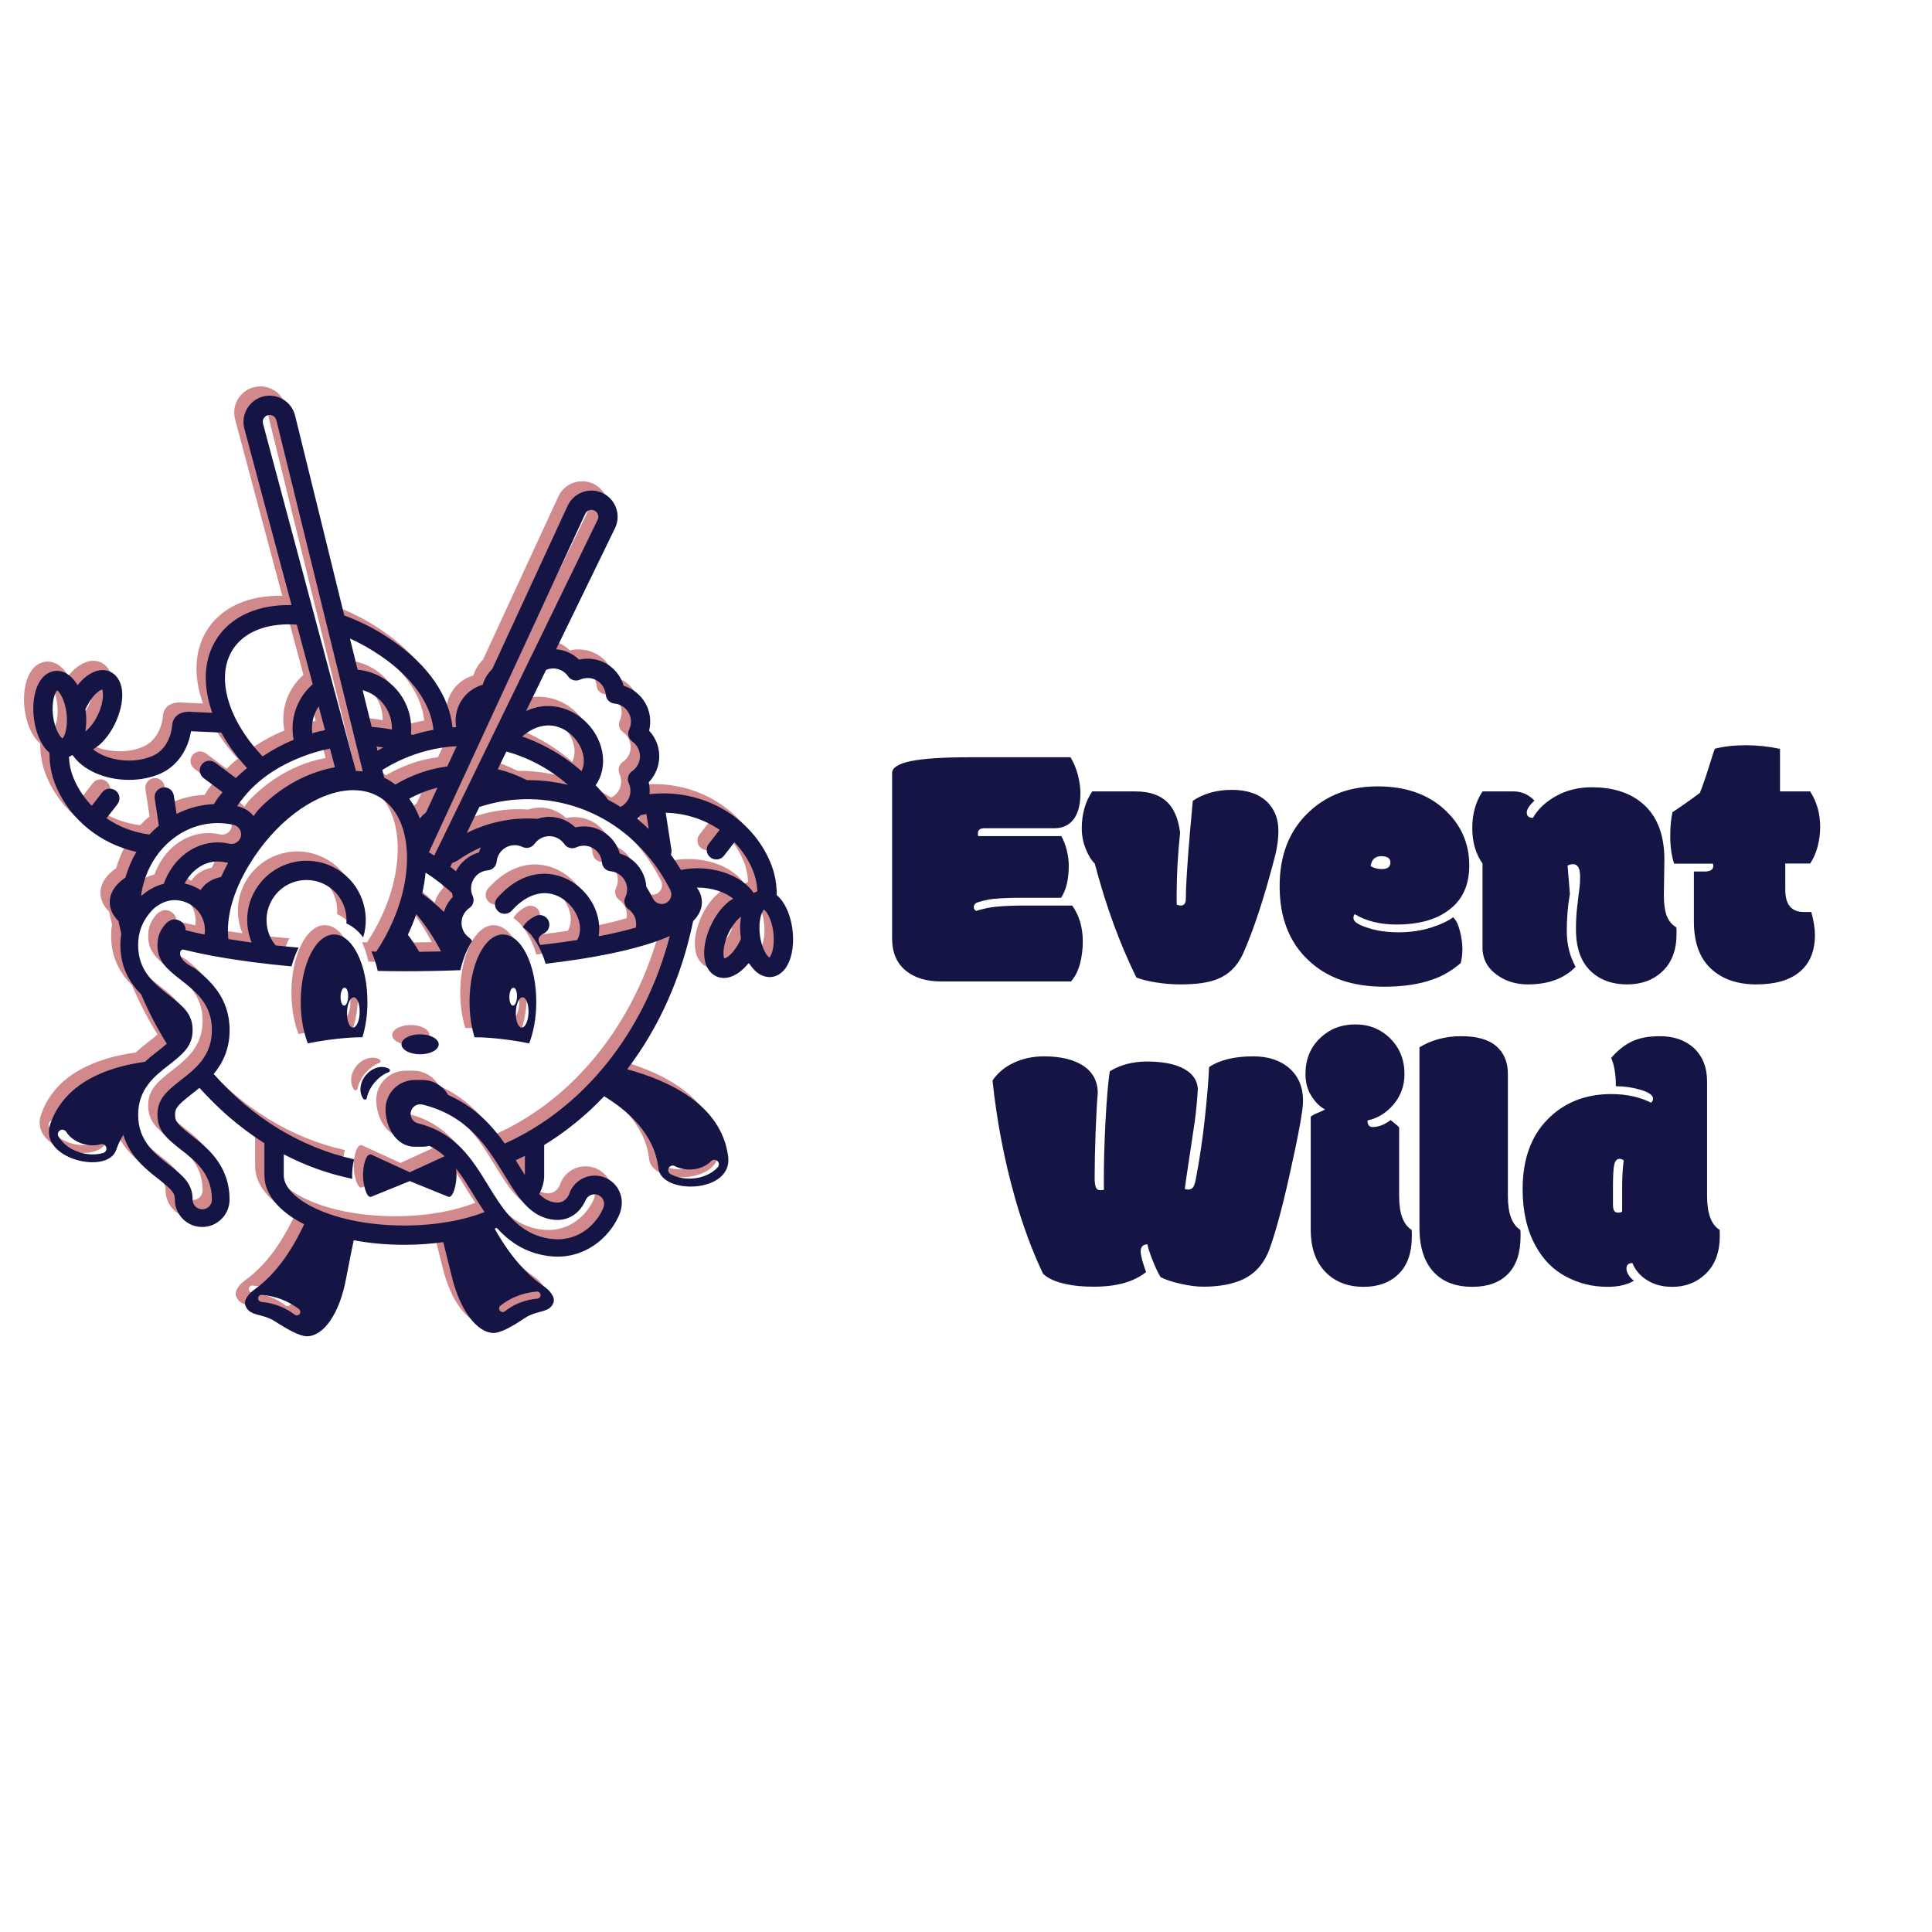 <svg xmlns:xlink="http://www.w3.org/1999/xlink" xmlns="http://www.w3.org/2000/svg" width="512" height="512" style="overflow: visible;" viewBox="0 0 512 512"><g transform="matrix(1, 0, 0, 1, -157.502, 42.153)" data-uid="o_f03bjk3i9_5"><g transform="matrix(2.551, 0, 0, 2.551, 135.76, 57.616)" fill="#D2898B" data-uid="o_f03bjk3i9_6"><path d="M48.062,71.138c-0.006,0.078-0.058,0.146-0.132,0.173c-0.494,0.179-0.995,0.539-1.41,1.016  c-0.449,0.516-0.753,1.107-0.857,1.669c-0.015,0.079-0.075,0.142-0.152,0.159c-0.015,0.004-0.03,0.005-0.045,0.005  c-0.063,0-0.124-0.029-0.162-0.082c-0.5-0.683-0.371-1.742,0.306-2.518c0.435-0.499,1.038-0.797,1.615-0.797  c0.268,0,0.515,0.062,0.734,0.184C48.028,70.984,48.068,71.059,48.062,71.138z M89.946,57.404c0.021,1.472-0.358,2.714-1.044,3.41  c-0.396,0.401-0.879,0.614-1.396,0.614l0,0c-0.18,0-0.36-0.026-0.538-0.079c-0.666-0.195-1.203-0.717-1.61-1.405  c-0.794,1-1.727,1.576-2.604,1.576l0,0c-0.536,0-1.029-0.218-1.391-0.612c-1.136-1.237-0.658-3.719,0.4-5.53  c0.565-0.968,1.251-1.689,1.959-2.09c-0.828-0.696-2.228-1.158-3.71-1.158c-0.021,0-0.041,0.002-0.062,0.002  c0.004,0.006,0.008,0.012,0.011,0.018c0.038,0.054,0.076,0.107,0.109,0.162c0.041,0.063,0.078,0.128,0.112,0.192  c0.026,0.05,0.05,0.099,0.072,0.148c0.033,0.074,0.064,0.15,0.09,0.226c0.013,0.036,0.023,0.072,0.033,0.108  c0.026,0.092,0.05,0.184,0.064,0.276c0.003,0.017,0.004,0.035,0.007,0.053c0.016,0.109,0.025,0.22,0.025,0.331  c0,0.705-0.302,1.36-0.908,1.968c-1.207,5.827-3.546,11.057-6.854,15.396c4.269,1.149,9.815,3.672,10.492,9.08  c0.479,3.825-6.94,3.982-7.25,1.196c-0.401-3.618-3.305-6.068-5.635-7.476c-0.469,0.491-0.947,0.973-1.445,1.434  c-1.509,1.397-3.11,2.604-4.784,3.631v3.146c0,0.679-0.183,1.332-0.52,1.95c0.4,0.392,0.812,0.658,1.279,0.788  c0.354,0.099,1.269,0.353,1.814-0.716c0.433-1.426,1.912-2.274,3.374-1.905c1.503,0.379,2.413,1.905,2.034,3.408l-0.077,0.306  l-0.063,0.162c-0.774,1.985-3.038,4.456-6.46,4.456c-0.665,0-1.374-0.093-2.125-0.302c-1.796-0.499-3.114-1.501-4.183-2.691  c-0.071,0.03-0.14,0.062-0.213,0.093c0.905,1.635,2.643,4.308,5.055,5.944c0.607,0.413,1.292,1.136,1.038,1.77  c-0.434,1.083-1.686,0.71-2.957,1.563c-1.214,0.814-2.513,1.57-3.264,1.553c-1.765-0.039-3.491-2.432-4.32-5.833  c-0.403-1.654-0.698-2.828-0.895-3.602c-1.281,0.179-2.638,0.276-4.049,0.276c-1.862,0-3.63-0.168-5.253-0.472  c-0.157,0.74-0.433,2.082-0.827,4.142c-0.651,3.402-2.249,5.795-4.012,5.834c-0.75,0.017-2.089-0.739-3.346-1.553  c-1.316-0.854-2.549-0.48-3.04-1.563c-0.288-0.634,0.359-1.356,0.945-1.77c2.734-1.924,4.478-5.318,5.127-6.755  c-2.563-1.295-4.125-3.082-4.125-5.084l0-3.336c-1.57-0.989-3.074-2.143-4.496-3.462c-0.783-0.726-1.525-1.497-2.234-2.3  c-0.283,0.236-0.56,0.453-0.815,0.652c-1.563,1.217-1.734,1.515-1.734,2.164s0.171,0.946,1.734,2.164  c1.562,1.217,3.924,3.057,3.924,6.647c0,1.567-1.274,2.842-2.841,2.842s-2.841-1.274-2.841-2.842c0-0.648-0.17-0.946-1.733-2.164  c-1.227-0.955-2.941-2.298-3.624-4.567c-0.292,0.478-0.544,0.991-0.732,1.555c-0.886,2.658-8.116,0.945-6.847-2.694  c1.492-4.279,5.864-5.898,9.835-6.452c0.473-0.438,0.949-0.811,1.368-1.137c0.375-0.292,0.667-0.529,0.899-0.733  c-1.005-1.608-1.892-3.313-2.653-5.107c-1.146-1.167-2.171-2.77-2.171-5.135c0-0.41,0.034-0.806,0.095-1.189  c-0.104-0.437-0.205-0.873-0.296-1.315c-0.074-0.074-0.143-0.149-0.208-0.225c-0.003-0.005-0.007-0.009-0.01-0.014  c-0.062-0.071-0.119-0.144-0.171-0.217c-0.004-0.005-0.008-0.011-0.012-0.016c-0.163-0.229-0.287-0.464-0.371-0.704  c-0.006-0.019-0.012-0.037-0.018-0.057c-0.019-0.059-0.036-0.118-0.05-0.177c-0.005-0.024-0.011-0.049-0.016-0.072  c-0.012-0.058-0.021-0.115-0.029-0.174c-0.003-0.022-0.007-0.046-0.009-0.069c-0.007-0.08-0.013-0.16-0.013-0.241  c0-0.086,0.006-0.171,0.015-0.255c0.003-0.017,0.005-0.034,0.007-0.052c0.009-0.073,0.022-0.146,0.038-0.218  c0.002-0.01,0.004-0.02,0.007-0.029c0.125-0.526,0.43-1.021,0.921-1.488c0.002-0.002,0.005-0.005,0.008-0.007  c0.002-0.003,0.006-0.005,0.009-0.008c0.184-0.173,0.394-0.343,0.629-0.508c0.272-0.951,0.655-1.845,1.139-2.657  c-3.713-0.827-6.836-3.297-8.33-6.764c-0.544-1.263-0.715-2.486-0.697-3.527c-1.084-0.901-1.666-2.791-1.687-4.498  c-0.019-1.469,0.364-2.71,1.05-3.405c0.535-0.542,1.249-0.737,1.938-0.534c0.666,0.197,1.202,0.721,1.608,1.412  c0.795-0.996,1.726-1.57,2.603-1.57c0.538,0,1.033,0.219,1.395,0.616c1.131,1.24,0.647,3.721-0.416,5.529  c-0.568,0.966-1.256,1.686-1.964,2.084c0.829,0.702,2.234,1.169,3.725,1.169c0.899,0,1.758-0.171,2.487-0.496  c1.362-0.606,1.934-2.115,2.01-3.223c0.043-0.624,0.528-1.353,1.754-1.353c0.165,0,0.303,0.013,0.382,0.022  c0.205,0.009,1.002,0.044,2.022,0.091c-1.036-2.893-0.904-5.709,0.559-7.841c1.533-2.234,4.249-3.418,7.674-3.353L32.939,4.437  c-0.375-1.463,0.503-2.949,1.956-3.322c1.454-0.374,2.939,0.506,3.312,1.958l5.116,20.792c1.68,0.611,3.348,1.465,4.927,2.548  c3.772,2.587,5.966,5.767,6.321,9.072c0.125-0.009,0.249-0.022,0.374-0.029c-0.152-0.886,0.001-1.81,0.458-2.604  c0.51-0.881,1.338-1.518,2.298-1.793c0.189-0.625,0.537-1.189,1-1.646l7.834-16.963c0.647-1.365,2.273-1.944,3.629-1.302  c1.355,0.643,1.936,2.269,1.294,3.624l-6.132,12.604c0.904,0.071,1.751,0.453,2.397,1.077c0.956-0.223,1.979-0.072,2.828,0.417  c0.882,0.51,1.519,1.338,1.794,2.299c0.937,0.284,1.743,0.915,2.24,1.774c0.51,0.882,0.646,1.917,0.405,2.888  c0.669,0.715,1.053,1.664,1.053,2.658c0,1.018-0.398,1.984-1.093,2.703c0.095,0.407,0.119,0.825,0.081,1.237  c0.479-0.054,0.96-0.084,1.442-0.084c4.863,0,9.206,2.764,11.064,7.042c0.549,1.263,0.723,2.485,0.707,3.525  C89.334,53.81,89.92,55.697,89.946,57.404z M18.597,79.119c-0.072-0.25-0.333-0.396-0.584-0.323  c-0.52,0.148-1.128,0.146-1.715-0.005c-0.809-0.211-1.502-0.689-1.852-1.28c-0.086-0.145-0.236-0.228-0.393-0.231  c-0.086-0.003-0.174,0.02-0.254,0.066c-0.224,0.132-0.298,0.422-0.166,0.646c0.481,0.812,1.366,1.437,2.428,1.712  c0.757,0.197,1.522,0.196,2.212-0.001C18.524,79.631,18.669,79.37,18.597,79.119z M38.604,95.913  c-1.078-0.833-2.405-1.343-3.838-1.474c-0.204-0.018-0.381,0.131-0.394,0.335c-0.014,0.203,0.141,0.383,0.346,0.402  c1.29,0.118,2.48,0.573,3.444,1.317c0.075,0.06,0.166,0.085,0.252,0.079c0.103-0.006,0.199-0.054,0.266-0.14  C38.802,96.272,38.768,96.04,38.604,95.913z M59.491,96.088c0.07,0.086,0.17,0.134,0.272,0.14c0.087,0.006,0.177-0.02,0.249-0.079  c0.924-0.743,2.09-1.198,3.373-1.317c0.204-0.019,0.35-0.198,0.325-0.402s-0.209-0.352-0.411-0.335  c-1.427,0.132-2.727,0.641-3.761,1.475C59.382,95.694,59.36,95.928,59.491,96.088z M77.219,81.895  c0.633,0.339,1.381,0.5,2.161,0.466c1.095-0.046,2.089-0.471,2.729-1.164c0.177-0.192,0.164-0.491-0.026-0.667  c-0.068-0.063-0.149-0.103-0.233-0.118c-0.154-0.029-0.319,0.021-0.433,0.144c-0.466,0.505-1.241,0.827-2.076,0.862  c-0.604,0.025-1.2-0.101-1.677-0.355c-0.229-0.123-0.516-0.035-0.638,0.194C76.902,81.486,76.99,81.771,77.219,81.895z   M74.113,44.606c-0.115,0.133-0.237,0.26-0.367,0.375c0.415,0.334,0.814,0.693,1.203,1.065l-0.24-1.554  C74.511,44.525,74.312,44.563,74.113,44.606z M65.022,29.366c-0.258,0-0.508,0.056-0.738,0.156l-2.074,4.263  c2.072-0.949,4.073-0.473,5.489,0.536c2.315,1.65,3.177,4.647,1.962,6.824c-0.068,0.123-0.145,0.239-0.225,0.353  c0.851,0.91,1.198,1.328,1.28,1.502c0.445,0.231,0.88,0.483,1.305,0.75c0.32-0.163,0.593-0.415,0.777-0.734  c0.304-0.526,0.333-1.173,0.078-1.73c-0.202-0.442-0.058-0.966,0.344-1.242c0.514-0.354,0.819-0.935,0.819-1.555  c0-0.607-0.298-1.183-0.798-1.538c-0.396-0.282-0.533-0.808-0.323-1.248c0.268-0.563,0.243-1.22-0.067-1.756  c-0.305-0.526-0.85-0.875-1.46-0.933c-0.484-0.045-0.866-0.434-0.904-0.919c-0.05-0.621-0.399-1.177-0.937-1.487  c-0.522-0.301-1.184-0.329-1.73-0.078c-0.441,0.203-0.967,0.059-1.243-0.343C66.225,29.672,65.643,29.366,65.022,29.366z   M67.972,40.04c0.68-1.411-0.19-3.199-1.437-4.086c-1.46-1.042-3.183-0.852-4.731,0.477c0.907,0.316,1.793,0.707,2.653,1.171  C65.707,38.276,66.894,39.084,67.972,40.04z M63.516,39.344c-1.076-0.581-2.198-1.029-3.354-1.348l-0.893,1.836  c1.041,0.259,2.053,0.639,3.023,1.137c0.842-0.004,1.686,0.047,2.523,0.162c0.589,0.081,1.169,0.189,1.739,0.324  C65.613,40.637,64.597,39.927,63.516,39.344z M52.112,48.463c0.188,0.111,0.374,0.226,0.56,0.343l16.979-34.901  c0.164-0.348,0.012-0.776-0.345-0.945c-0.357-0.169-0.785-0.017-0.954,0.341L52.112,48.463z M49.931,57.023  c0.421,0.57,0.815,1.163,1.176,1.78c0.763-0.007,1.519-0.021,2.27-0.04c-0.724-1.393-1.587-2.688-2.572-3.878  C50.556,55.603,50.264,56.316,49.931,57.023z M51.17,44.958c0.176-0.23,0.389-0.437,0.636-0.613l1.198-2.593  c-0.043,0.011-0.086,0.018-0.129,0.029c-0.971,0.252-1.908,0.627-2.803,1.114C50.52,43.503,50.888,44.194,51.17,44.958z   M53.671,54.665c0.181-0.583,0.493-1.119,0.921-1.561c-0.031-0.133-0.054-0.267-0.07-0.4c-0.867-0.794-1.787-1.505-2.752-2.129  c-0.07,0.72-0.19,1.449-0.356,2.184C52.204,53.327,52.959,53.964,53.671,54.665z M54.926,50.438  c0.027-0.054,0.053-0.109,0.083-0.161c0.462-0.801,1.196-1.412,2.068-1.721h0.001c0.075-0.027,0.151-0.051,0.228-0.073  c0.056-0.182,0.127-0.356,0.208-0.526c-0.787,0.341-1.549,0.762-2.279,1.269c-0.221,0.152-0.459,0.265-0.705,0.351l-0.191,0.393  C54.535,50.121,54.731,50.277,54.926,50.438z M51.874,37.924c-1.617,0.419-3.159,1.09-4.601,1.991l0.197,0.803  c0.185,0.089,0.368,0.184,0.545,0.29c0.215,0.129,0.418,0.271,0.616,0.421c1.183-0.701,2.438-1.226,3.747-1.564  c0.542-0.141,1.092-0.244,1.645-0.318l0.974-2.107C53.943,37.496,52.898,37.657,51.874,37.924z M46.673,37.479l0.105,0.427  c0.199-0.114,0.397-0.228,0.598-0.335C47.144,37.533,46.909,37.505,46.673,37.479z M48.273,35.712  c0.032-1.379-0.624-2.709-1.805-3.52c-0.388-0.266-0.806-0.454-1.236-0.572l0.94,3.822C46.877,35.492,47.578,35.581,48.273,35.712z   M43.914,26.262l0.795,3.234c1.006,0.094,2.001,0.432,2.893,1.042c1.876,1.288,2.858,3.461,2.647,5.66  c0.074,0.023,0.148,0.048,0.223,0.071c0.299-0.095,0.6-0.184,0.905-0.263c0.402-0.104,0.808-0.189,1.214-0.265  c-0.279-2.728-2.186-5.42-5.474-7.675C46.08,27.354,45.003,26.75,43.914,26.262z M44.532,40.012c0.242,0.008,0.48,0.027,0.715,0.057  L36.264,3.562c-0.096-0.373-0.486-0.604-0.87-0.506c-0.382,0.098-0.613,0.49-0.516,0.872L44.532,40.012z M31.379,47.571  c0.539,0.123,1.077-0.214,1.2-0.754c0.124-0.541-0.214-1.078-0.754-1.201c-0.538-0.123-1.092-0.186-1.646-0.186  c-3.889,0-7.224,3.053-7.928,7.26c-0.018,0.104-0.017,0.206-0.002,0.306c0.431-0.393,1.229-0.989,2.322-1.262  c0.909-2.551,3.105-4.298,5.607-4.298C30.583,47.436,30.987,47.481,31.379,47.571z M30.938,49.501  c-0.248-0.057-0.504-0.085-0.759-0.085c-1.427,0-2.713,0.902-3.444,2.289c0.604,0.128,1.165,0.363,1.664,0.682  c0.425-0.659,1.092-1.141,2.131-1.363c0.215-0.487,0.458-0.977,0.726-1.468C31.149,49.543,31.044,49.525,30.938,49.501z   M33.903,44.699c0.201-0.273,0.378-0.526,0.453-0.605c1.814-1.925,4.048-3.337,6.458-4.085c0.506-0.157,1.021-0.281,1.54-0.378  l-0.52-1.941c-0.544,0.107-1.083,0.24-1.614,0.405c-2.74,0.85-5.44,2.303-7.323,4.625c-0.361,0.444-0.584,0.746-0.709,0.951  c0.026,0.005,0.053,0.01,0.079,0.016C32.918,43.834,33.487,44.19,33.903,44.699z M39.991,36.099  c0.439-0.126,0.883-0.234,1.331-0.327l-0.659-2.463C40.104,34.142,39.875,35.124,39.991,36.099z M34.838,38.502  c1.023-0.684,2.103-1.263,3.225-1.729c-0.311-1.61,0.028-3.265,0.971-4.639c0.294-0.429,0.638-0.802,1.012-1.13l-1.655-6.187  c-0.143-0.01-0.287-0.022-0.429-0.027c-2.79-0.088-4.976,0.792-6.135,2.481C29.898,30.083,31.144,34.625,34.838,38.502z   M16.516,34.645c0.006,0.448-0.03,0.87-0.096,1.267c0.285-0.208,0.668-0.593,1.051-1.244c0.854-1.454,0.874-2.782,0.695-3.115  c-0.227,0.058-0.825,0.433-1.417,1.441c-0.122,0.208-0.225,0.411-0.314,0.611C16.482,33.952,16.511,34.302,16.516,34.645z   M14.511,34.669c-0.021-1.686-0.692-2.833-1.02-3.026c-0.16,0.165-0.481,0.804-0.466,1.967c0.021,1.687,0.693,2.834,1.02,3.026  C14.208,36.474,14.526,35.85,14.511,34.669z M23.082,46.621c0.307-0.331,0.633-0.64,0.977-0.925l-0.427-2.826  c-0.083-0.547,0.294-1.058,0.841-1.141c0.549-0.084,1.059,0.294,1.142,0.841l0.288,1.91c1.193-0.606,2.509-0.963,3.889-1.021  c0.168-0.322,0.452-0.725,0.886-1.235l-1.964-1.467c-0.443-0.332-0.534-0.959-0.203-1.403s0.959-0.535,1.403-0.203l2.145,1.602  c0.376-0.365,0.764-0.714,1.164-1.046c-1.096-1.181-1.996-2.423-2.68-3.678c-1.134-0.053-2.247-0.104-3.08-0.14  c-0.021-0.001-0.043-0.003-0.065-0.005c-0.299,1.968-1.492,3.656-3.137,4.389c-0.982,0.437-2.124,0.669-3.302,0.669  c-2.541,0-4.816-1.037-5.864-2.591c-0.121,0.079-0.246,0.143-0.377,0.191c0.026,0.687,0.165,1.485,0.527,2.326  c0.448,1.04,1.079,1.968,1.843,2.766l1.086-1.396c0.34-0.436,0.969-0.516,1.407-0.175c0.437,0.34,0.515,0.97,0.176,1.407  l-1.137,1.461C19.919,45.821,21.446,46.405,23.082,46.621z M29.571,66.928c0-2.692-1.708-4.023-3.215-5.196  c-1.514-1.18-2.443-1.985-2.443-3.615c0-0.969,0.33-1.646,0.914-2.284c0.294-0.25,0.543-0.405,0.875-0.396  c0.637,0.019,1.137,0.505,1.137,1.108c0,0.005-0.001,0.01-0.001,0.015c0.618,0.158,1.277,0.309,1.967,0.453  c0.023-0.154,0.039-0.311,0.039-0.468c0-1.695-1.355-3.062-3.084-3.112c-0.029-0.001-0.059-0.002-0.087-0.001  c-1.445,0.032-2.367,1.104-2.377,1.115l0.001,0.003c-0.795,0.887-1.388,1.98-1.388,3.567c0,2.692,1.708,4.023,3.215,5.196  c1.515,1.18,2.443,1.985,2.443,3.615s-0.928,2.436-2.443,3.615c-1.507,1.174-3.215,2.504-3.215,5.197  c0,2.692,1.708,4.022,3.215,5.196c1.515,1.18,2.443,1.985,2.443,3.615c0,0.554,0.449,1.003,1.002,1.003s1.002-0.449,1.002-1.003  c0-2.692-1.708-4.022-3.215-5.196c-1.514-1.18-2.443-1.985-2.443-3.615c0-1.631,0.929-2.437,2.443-3.615  C27.863,70.951,29.571,69.62,29.571,66.928z M59.968,82.002c-1.768-2.886-3.772-6.155-8.512-7.329  c-0.537-0.133-1.081,0.194-1.214,0.732c-0.133,0.537,0.195,1.081,0.732,1.214c3.941,0.976,5.64,3.748,7.283,6.43  c1.392,2.271,2.831,4.619,5.573,5.382c0.594,0.165,1.145,0.237,1.656,0.237c2.701,0,4.267-2.035,4.764-3.309  c0.2-0.514-0.053-1.089-0.564-1.292c-0.512-0.204-1.094,0.047-1.301,0.558c-0.111,0.275-1.172,2.664-4.018,1.874  C62.386,85.948,61.265,84.119,59.968,82.002z M61.506,81.059c0.203,0.332,0.396,0.642,0.58,0.933v-1.992  c-0.315,0.159-0.632,0.311-0.951,0.457C61.261,80.661,61.386,80.863,61.506,81.059z M77.141,57.16  c-1.526,0.685-3.582,1.293-6.181,1.832c-2.023,0.42-4.286,0.771-6.719,1.051c-0.506-1.714-1.34-3.051-2.381-3.796  c0.244-0.406,0.649-0.83,1.324-1.161c0.498-0.243,1.098-0.038,1.342,0.458c0.244,0.497,0.039,1.098-0.458,1.342  c-0.217,0.106-0.487,0.286-0.549,0.538c-0.045,0.186,0.021,0.428,0.169,0.665c0.066-0.008,0.133-0.015,0.197-0.022  c0.19-0.021,0.38-0.043,0.567-0.065c0.107-0.014,0.214-0.026,0.321-0.039c0.945-0.117,1.862-0.246,2.747-0.386  c0.784-1.427-0.104-3.288-1.383-4.199c-1.678-1.196-3.701-0.77-5.411,1.143c-0.368,0.413-1.002,0.449-1.415,0.08  s-0.448-1.003-0.079-1.415c2.895-3.239,6.066-2.868,8.069-1.44c1.855,1.322,2.773,3.508,2.442,5.444  c0.271-0.052,0.544-0.104,0.809-0.159c0.264-0.055,0.517-0.11,0.765-0.166c0.061-0.013,0.121-0.027,0.181-0.04  c0.232-0.054,0.46-0.106,0.678-0.16c0.008-0.002,0.017-0.004,0.024-0.006c0.241-0.06,0.474-0.119,0.697-0.178  c0.025-0.007,0.05-0.014,0.074-0.021c0.215-0.058,0.424-0.115,0.624-0.173c0.003-0.001,0.006-0.002,0.009-0.003  c0.024-0.121,0.038-0.245,0.038-0.372c0-0.608-0.298-1.183-0.797-1.538c-0.397-0.282-0.534-0.809-0.324-1.248  c0.268-0.562,0.243-1.219-0.067-1.756c-0.305-0.526-0.85-0.875-1.46-0.934c-0.484-0.046-0.866-0.433-0.904-0.918  c-0.05-0.621-0.399-1.178-0.937-1.488c-0.527-0.304-1.174-0.333-1.729-0.078c-0.443,0.203-0.968,0.058-1.244-0.343  c-0.353-0.513-0.934-0.819-1.555-0.819c-0.607,0-1.184,0.298-1.537,0.797c-0.283,0.397-0.81,0.533-1.249,0.325  c-0.563-0.269-1.22-0.244-1.756,0.066c-0.526,0.305-0.875,0.85-0.933,1.459c-0.046,0.485-0.434,0.867-0.92,0.905  c-0.165,0.014-0.328,0.048-0.484,0.103v0.001c-0.422,0.149-0.778,0.445-1.002,0.833c-0.305,0.527-0.334,1.173-0.079,1.729  c0.203,0.443,0.059,0.968-0.343,1.243c-0.513,0.354-0.819,0.936-0.819,1.556c0,0.607,0.298,1.183,0.797,1.537  c0.131,0.093,0.23,0.215,0.302,0.349c-0.53,0.819-0.949,1.844-1.222,3.018c-1.85,0.073-3.742,0.111-5.664,0.111  c-0.98,0-1.953-0.011-2.917-0.03c-0.167-0.737-0.391-1.417-0.663-2.026c0.173,0.005,0.344,0.011,0.517,0.015  c0.159-0.241,0.317-0.486,0.471-0.744c1.834-3.058,2.796-6.374,2.711-9.336c-0.082-2.798-1.094-4.918-2.852-5.972  c-0.793-0.476-1.71-0.717-2.724-0.717c-0.023,0-0.357-0.009-0.768,0.045c-3.51,0.394-7.47,3.412-10.078,7.761  c-1.644,2.74-2.375,5.376-2.134,7.659c0.779,0.129,1.584,0.25,2.414,0.362c0.002,0,0.005,0,0.007,0  c-0.11-0.271-0.204-0.549-0.276-0.838c-0.4-1.597-0.154-3.254,0.693-4.665c1.106-1.847,3.133-2.994,5.29-2.994  c1.112,0,2.206,0.304,3.164,0.877c2.476,1.485,3.526,4.444,2.717,7.087c-0.506-0.669-1.097-1.167-1.749-1.449  c0.128-1.531-0.595-3.076-1.999-3.918c-0.646-0.388-1.384-0.593-2.133-0.593c-1.478,0-2.812,0.755-3.57,2.021  c-0.571,0.952-0.737,2.069-0.468,3.146c0.152,0.607,0.436,1.156,0.821,1.626c0.01,0.001,0.021,0.002,0.032,0.003  c0.448,0.048,0.901,0.094,1.359,0.136c0.043,0.004,0.086,0.008,0.13,0.013c0.287,0.026,0.579,0.05,0.87,0.075  c-0.296,0.579-0.545,1.233-0.738,1.95c-2.884-0.259-5.575-0.612-7.982-1.054c0,0.001-0.001,0.001-0.001,0.002  c-0.055-0.011-0.107-0.021-0.163-0.031c-0.111-0.021-0.221-0.042-0.33-0.063c-0.242-0.046-0.481-0.093-0.716-0.141  c-0.059-0.012-0.12-0.023-0.178-0.035l-0.002-0.002c-0.639-0.133-1.253-0.271-1.834-0.415c-0.363-0.09-0.698,0.594,0.222,1.372  c0.205,0.174,0.544,0.375,0.946,0.584c1.546,1.217,3.605,3.041,3.605,6.396c0,2.001-0.734,3.457-1.654,4.566  c3.965,4.507,9.012,7.633,14.592,8.866c-0.145,0.516-0.209,1.098-0.209,1.668c0,0.025,0.001,0.159,0.014,0.358  c-2.471-0.511-4.855-1.363-7.118-2.545v2.18c0,2.467,5.144,5.215,12.525,5.215c3.32,0,6.187-0.557,8.337-1.394  c-0.42-0.615-0.806-1.243-1.178-1.851c-0.589-0.961-1.149-1.872-1.784-2.68c0.029,0.235,0.046,0.479,0.046,0.716  c0,0.837-0.318,2.358-0.831,2.23l-3.866-1.571c-0.058-0.018-0.11-0.041-0.158-0.067c-0.047,0.026-0.1,0.05-0.158,0.067l-3.866,1.571  c-0.512,0.128-0.831-1.394-0.831-2.23c0-1.061,0.306-2.28,0.831-2.171l3.956,1.814c0.024,0.013,0.046,0.025,0.068,0.038  c0.022-0.013,0.043-0.025,0.068-0.038l3.557-1.632c-0.472-0.417-0.994-0.784-1.596-1.083c-0.224,0.062-0.463,0.097-0.719,0.097  h-0.771c-2.041,0-3.056-2.157-3.056-3.88s1.371-3.055,3.056-3.055h0.771c1.146,0,2.146,0.618,2.669,1.556  c2.758,1.213,4.549,3.154,5.889,5.048C68.092,75.093,74.502,67.266,77.141,57.16z M77.193,52.383  c-2.615-5.164-7.224-8.549-12.646-9.29c-1.676-0.229-3.367-0.192-5.029,0.111c-0.734,0.134-1.455,0.32-2.16,0.554l-1.315,2.703  c1.224-0.608,2.506-1.041,3.835-1.284c1.162-0.211,2.341-0.272,3.517-0.187c0.394-0.132,0.808-0.206,1.231-0.206  c1,0,1.948,0.386,2.662,1.058c0.025,0.009,0.051,0.018,0.075,0.028c0.943-0.21,1.942-0.067,2.792,0.423  c0.883,0.509,1.52,1.337,1.795,2.298c0.937,0.285,1.743,0.915,2.241,1.775c0.3,0.52,0.467,1.093,0.508,1.675  c0.249,0.403,0.487,0.815,0.706,1.247c0.154,0.306,0.443,0.497,0.759,0.54c0.195,0.027,0.399-0.003,0.588-0.099  C77.246,53.479,77.443,52.876,77.193,52.383z M84.448,56.409c-0.008-0.447,0.027-0.87,0.093-1.267  c-0.285,0.209-0.666,0.595-1.047,1.246c-0.853,1.458-0.867,2.786-0.687,3.118c0.226-0.058,0.822-0.434,1.412-1.445  c0.122-0.207,0.224-0.411,0.313-0.611C84.483,57.103,84.453,56.752,84.448,56.409z M86.235,52.511  c-0.028-0.688-0.169-1.486-0.534-2.327c-0.45-1.038-1.085-1.964-1.851-2.761l-1.082,1.398c-0.197,0.255-0.494,0.389-0.794,0.389  c-0.214,0-0.43-0.068-0.612-0.209c-0.438-0.339-0.518-0.968-0.179-1.406l1.133-1.465c-1.599-1.089-3.536-1.726-5.6-1.772  l0.592,3.848c0.027,0.175,0.003,0.345-0.055,0.5c0.368,0.51,0.716,1.041,1.042,1.592c0.554-0.112,1.129-0.171,1.716-0.171  c2.53,0,4.804,1.028,5.854,2.573C85.983,52.622,86.107,52.56,86.235,52.511z M87.941,57.434c-0.026-1.685-0.7-2.83-1.028-3.022  c-0.16,0.165-0.479,0.805-0.46,1.968c0.024,1.688,0.7,2.833,1.027,3.024C87.644,59.238,87.959,58.612,87.941,57.434z M51.199,67.375  c-1.067,0-1.933,0.465-1.933,1.037c0,0.573,0.866,1.038,1.933,1.038c1.068,0,1.934-0.465,1.934-1.038  C53.133,67.84,52.268,67.375,51.199,67.375z M63.268,64.004c0,1.627-0.276,3.122-0.737,4.312c-0.646-0.134-1.367-0.259-2.135-0.363  c-1.367-0.188-2.615-0.277-3.54-0.272c-0.328-1.068-0.52-2.326-0.52-3.676c0-3.867,1.552-7.002,3.466-7.002  S63.268,60.137,63.268,64.004z M61.265,63.475c0.018-0.52-0.145-0.951-0.361-0.963c-0.219-0.012-0.41,0.4-0.428,0.92  s0.144,0.951,0.361,0.963S61.246,63.994,61.265,63.475z M61.144,65.066c-0.03,0.868,0.24,1.589,0.604,1.608s0.684-0.668,0.713-1.536  c0.031-0.868-0.24-1.589-0.604-1.608S61.173,64.198,61.144,65.066z M45.21,67.68c-0.925-0.005-2.173,0.085-3.541,0.272  c-0.767,0.104-1.488,0.229-2.134,0.363c-0.461-1.189-0.738-2.685-0.738-4.312c0-3.867,1.551-7.002,3.465-7.002  c1.915,0,3.466,3.135,3.466,7.002C45.729,65.354,45.538,66.611,45.21,67.68z M43.727,63.475c0.018-0.52-0.144-0.951-0.361-0.963  s-0.41,0.4-0.428,0.92s0.144,0.951,0.362,0.963C43.517,64.406,43.708,63.994,43.727,63.475z M44.319,63.53  c-0.364-0.02-0.684,0.668-0.713,1.536c-0.03,0.868,0.24,1.589,0.603,1.608c0.364,0.02,0.684-0.668,0.714-1.536  S44.683,63.55,44.319,63.53z" transform="matrix(1, 0, 0, 1, 0, 0)" fill="#D2898B" data-uid="o_f03bjk3i9_7"></path></g></g><g transform="matrix(2.551, 0, 0, 2.551, -19.279, 102.232)" fill="#141445" data-uid="o_f03bjk3i9_8"><path d="M48.062,71.138c-0.006,0.078-0.058,0.146-0.132,0.173c-0.494,0.179-0.995,0.539-1.41,1.016  c-0.449,0.516-0.753,1.107-0.857,1.669c-0.015,0.079-0.075,0.142-0.152,0.159c-0.015,0.004-0.03,0.005-0.045,0.005  c-0.063,0-0.124-0.029-0.162-0.082c-0.5-0.683-0.371-1.742,0.306-2.518c0.435-0.499,1.038-0.797,1.615-0.797  c0.268,0,0.515,0.062,0.734,0.184C48.028,70.984,48.068,71.059,48.062,71.138z M89.946,57.404c0.021,1.472-0.358,2.714-1.044,3.41  c-0.396,0.401-0.879,0.614-1.396,0.614l0,0c-0.18,0-0.36-0.026-0.538-0.079c-0.666-0.195-1.203-0.717-1.61-1.405  c-0.794,1-1.727,1.576-2.604,1.576l0,0c-0.536,0-1.029-0.218-1.391-0.612c-1.136-1.237-0.658-3.719,0.4-5.53  c0.565-0.968,1.251-1.689,1.959-2.09c-0.828-0.696-2.228-1.158-3.71-1.158c-0.021,0-0.041,0.002-0.062,0.002  c0.004,0.006,0.008,0.012,0.011,0.018c0.038,0.054,0.076,0.107,0.109,0.162c0.041,0.063,0.078,0.128,0.112,0.192  c0.026,0.05,0.05,0.099,0.072,0.148c0.033,0.074,0.064,0.15,0.09,0.226c0.013,0.036,0.023,0.072,0.033,0.108  c0.026,0.092,0.05,0.184,0.064,0.276c0.003,0.017,0.004,0.035,0.007,0.053c0.016,0.109,0.025,0.22,0.025,0.331  c0,0.705-0.302,1.36-0.908,1.968c-1.207,5.827-3.546,11.057-6.854,15.396c4.269,1.149,9.815,3.672,10.492,9.08  c0.479,3.825-6.94,3.982-7.25,1.196c-0.401-3.618-3.305-6.068-5.635-7.476c-0.469,0.491-0.947,0.973-1.445,1.434  c-1.509,1.397-3.11,2.604-4.784,3.631v3.146c0,0.679-0.183,1.332-0.52,1.95c0.4,0.392,0.812,0.658,1.279,0.788  c0.354,0.099,1.269,0.353,1.814-0.716c0.433-1.426,1.912-2.274,3.374-1.905c1.503,0.379,2.413,1.905,2.034,3.408l-0.077,0.306  l-0.063,0.162c-0.774,1.985-3.038,4.456-6.46,4.456c-0.665,0-1.374-0.093-2.125-0.302c-1.796-0.499-3.114-1.501-4.183-2.691  c-0.071,0.03-0.14,0.062-0.213,0.093c0.905,1.635,2.643,4.308,5.055,5.944c0.607,0.413,1.292,1.136,1.038,1.77  c-0.434,1.083-1.686,0.71-2.957,1.563c-1.214,0.814-2.513,1.57-3.264,1.553c-1.765-0.039-3.491-2.432-4.32-5.833  c-0.403-1.654-0.698-2.828-0.895-3.602c-1.281,0.179-2.638,0.276-4.049,0.276c-1.862,0-3.63-0.168-5.253-0.472  c-0.157,0.74-0.433,2.082-0.827,4.142c-0.651,3.402-2.249,5.795-4.012,5.834c-0.75,0.017-2.089-0.739-3.346-1.553  c-1.316-0.854-2.549-0.48-3.04-1.563c-0.288-0.634,0.359-1.356,0.945-1.77c2.734-1.924,4.478-5.318,5.127-6.755  c-2.563-1.295-4.125-3.082-4.125-5.084l0-3.336c-1.57-0.989-3.074-2.143-4.496-3.462c-0.783-0.726-1.525-1.497-2.234-2.3  c-0.283,0.236-0.56,0.453-0.815,0.652c-1.563,1.217-1.734,1.515-1.734,2.164s0.171,0.946,1.734,2.164  c1.562,1.217,3.924,3.057,3.924,6.647c0,1.567-1.274,2.842-2.841,2.842s-2.841-1.274-2.841-2.842c0-0.648-0.17-0.946-1.733-2.164  c-1.227-0.955-2.941-2.298-3.624-4.567c-0.292,0.478-0.544,0.991-0.732,1.555c-0.886,2.658-8.116,0.945-6.847-2.694  c1.492-4.279,5.864-5.898,9.835-6.452c0.473-0.438,0.949-0.811,1.368-1.137c0.375-0.292,0.667-0.529,0.899-0.733  c-1.005-1.608-1.892-3.313-2.653-5.107c-1.146-1.167-2.171-2.77-2.171-5.135c0-0.41,0.034-0.806,0.095-1.189  c-0.104-0.437-0.205-0.873-0.296-1.315c-0.074-0.074-0.143-0.149-0.208-0.225c-0.003-0.005-0.007-0.009-0.01-0.014  c-0.062-0.071-0.119-0.144-0.171-0.217c-0.004-0.005-0.008-0.011-0.012-0.016c-0.163-0.229-0.287-0.464-0.371-0.704  c-0.006-0.019-0.012-0.037-0.018-0.057c-0.019-0.059-0.036-0.118-0.05-0.177c-0.005-0.024-0.011-0.049-0.016-0.072  c-0.012-0.058-0.021-0.115-0.029-0.174c-0.003-0.022-0.007-0.046-0.009-0.069c-0.007-0.08-0.013-0.16-0.013-0.241  c0-0.086,0.006-0.171,0.015-0.255c0.003-0.017,0.005-0.034,0.007-0.052c0.009-0.073,0.022-0.146,0.038-0.218  c0.002-0.01,0.004-0.02,0.007-0.029c0.125-0.526,0.43-1.021,0.921-1.488c0.002-0.002,0.005-0.005,0.008-0.007  c0.002-0.003,0.006-0.005,0.009-0.008c0.184-0.173,0.394-0.343,0.629-0.508c0.272-0.951,0.655-1.845,1.139-2.657  c-3.713-0.827-6.836-3.297-8.33-6.764c-0.544-1.263-0.715-2.486-0.697-3.527c-1.084-0.901-1.666-2.791-1.687-4.498  c-0.019-1.469,0.364-2.71,1.05-3.405c0.535-0.542,1.249-0.737,1.938-0.534c0.666,0.197,1.202,0.721,1.608,1.412  c0.795-0.996,1.726-1.57,2.603-1.57c0.538,0,1.033,0.219,1.395,0.616c1.131,1.24,0.647,3.721-0.416,5.529  c-0.568,0.966-1.256,1.686-1.964,2.084c0.829,0.702,2.234,1.169,3.725,1.169c0.899,0,1.758-0.171,2.487-0.496  c1.362-0.606,1.934-2.115,2.01-3.223c0.043-0.624,0.528-1.353,1.754-1.353c0.165,0,0.303,0.013,0.382,0.022  c0.205,0.009,1.002,0.044,2.022,0.091c-1.036-2.893-0.904-5.709,0.559-7.841c1.533-2.234,4.249-3.418,7.674-3.353L32.939,4.437  c-0.375-1.463,0.503-2.949,1.956-3.322c1.454-0.374,2.939,0.506,3.312,1.958l5.116,20.792c1.68,0.611,3.348,1.465,4.927,2.548  c3.772,2.587,5.966,5.767,6.321,9.072c0.125-0.009,0.249-0.022,0.374-0.029c-0.152-0.886,0.001-1.81,0.458-2.604  c0.51-0.881,1.338-1.518,2.298-1.793c0.189-0.625,0.537-1.189,1-1.646l7.834-16.963c0.647-1.365,2.273-1.944,3.629-1.302  c1.355,0.643,1.936,2.269,1.294,3.624l-6.132,12.604c0.904,0.071,1.751,0.453,2.397,1.077c0.956-0.223,1.979-0.072,2.828,0.417  c0.882,0.51,1.519,1.338,1.794,2.299c0.937,0.284,1.743,0.915,2.24,1.774c0.51,0.882,0.646,1.917,0.405,2.888  c0.669,0.715,1.053,1.664,1.053,2.658c0,1.018-0.398,1.984-1.093,2.703c0.095,0.407,0.119,0.825,0.081,1.237  c0.479-0.054,0.96-0.084,1.442-0.084c4.863,0,9.206,2.764,11.064,7.042c0.549,1.263,0.723,2.485,0.707,3.525  C89.334,53.81,89.92,55.697,89.946,57.404z M18.597,79.119c-0.072-0.25-0.333-0.396-0.584-0.323  c-0.52,0.148-1.128,0.146-1.715-0.005c-0.809-0.211-1.502-0.689-1.852-1.28c-0.086-0.145-0.236-0.228-0.393-0.231  c-0.086-0.003-0.174,0.02-0.254,0.066c-0.224,0.132-0.298,0.422-0.166,0.646c0.481,0.812,1.366,1.437,2.428,1.712  c0.757,0.197,1.522,0.196,2.212-0.001C18.524,79.631,18.669,79.37,18.597,79.119z M38.604,95.913  c-1.078-0.833-2.405-1.343-3.838-1.474c-0.204-0.018-0.381,0.131-0.394,0.335c-0.014,0.203,0.141,0.383,0.346,0.402  c1.29,0.118,2.48,0.573,3.444,1.317c0.075,0.06,0.166,0.085,0.252,0.079c0.103-0.006,0.199-0.054,0.266-0.14  C38.802,96.272,38.768,96.04,38.604,95.913z M59.491,96.088c0.07,0.086,0.17,0.134,0.272,0.14c0.087,0.006,0.177-0.02,0.249-0.079  c0.924-0.743,2.09-1.198,3.373-1.317c0.204-0.019,0.35-0.198,0.325-0.402s-0.209-0.352-0.411-0.335  c-1.427,0.132-2.727,0.641-3.761,1.475C59.382,95.694,59.36,95.928,59.491,96.088z M77.219,81.895  c0.633,0.339,1.381,0.5,2.161,0.466c1.095-0.046,2.089-0.471,2.729-1.164c0.177-0.192,0.164-0.491-0.026-0.667  c-0.068-0.063-0.149-0.103-0.233-0.118c-0.154-0.029-0.319,0.021-0.433,0.144c-0.466,0.505-1.241,0.827-2.076,0.862  c-0.604,0.025-1.2-0.101-1.677-0.355c-0.229-0.123-0.516-0.035-0.638,0.194C76.902,81.486,76.99,81.771,77.219,81.895z   M74.113,44.606c-0.115,0.133-0.237,0.26-0.367,0.375c0.415,0.334,0.814,0.693,1.203,1.065l-0.24-1.554  C74.511,44.525,74.312,44.563,74.113,44.606z M65.022,29.366c-0.258,0-0.508,0.056-0.738,0.156l-2.074,4.263  c2.072-0.949,4.073-0.473,5.489,0.536c2.315,1.65,3.177,4.647,1.962,6.824c-0.068,0.123-0.145,0.239-0.225,0.353  c0.851,0.91,1.198,1.328,1.28,1.502c0.445,0.231,0.88,0.483,1.305,0.75c0.32-0.163,0.593-0.415,0.777-0.734  c0.304-0.526,0.333-1.173,0.078-1.73c-0.202-0.442-0.058-0.966,0.344-1.242c0.514-0.354,0.819-0.935,0.819-1.555  c0-0.607-0.298-1.183-0.798-1.538c-0.396-0.282-0.533-0.808-0.323-1.248c0.268-0.563,0.243-1.22-0.067-1.756  c-0.305-0.526-0.85-0.875-1.46-0.933c-0.484-0.045-0.866-0.434-0.904-0.919c-0.05-0.621-0.399-1.177-0.937-1.487  c-0.522-0.301-1.184-0.329-1.73-0.078c-0.441,0.203-0.967,0.059-1.243-0.343C66.225,29.672,65.643,29.366,65.022,29.366z   M67.972,40.04c0.68-1.411-0.19-3.199-1.437-4.086c-1.46-1.042-3.183-0.852-4.731,0.477c0.907,0.316,1.793,0.707,2.653,1.171  C65.707,38.276,66.894,39.084,67.972,40.04z M63.516,39.344c-1.076-0.581-2.198-1.029-3.354-1.348l-0.893,1.836  c1.041,0.259,2.053,0.639,3.023,1.137c0.842-0.004,1.686,0.047,2.523,0.162c0.589,0.081,1.169,0.189,1.739,0.324  C65.613,40.637,64.597,39.927,63.516,39.344z M52.112,48.463c0.188,0.111,0.374,0.226,0.56,0.343l16.979-34.901  c0.164-0.348,0.012-0.776-0.345-0.945c-0.357-0.169-0.785-0.017-0.954,0.341L52.112,48.463z M49.931,57.023  c0.421,0.57,0.815,1.163,1.176,1.78c0.763-0.007,1.519-0.021,2.27-0.04c-0.724-1.393-1.587-2.688-2.572-3.878  C50.556,55.603,50.264,56.316,49.931,57.023z M51.17,44.958c0.176-0.23,0.389-0.437,0.636-0.613l1.198-2.593  c-0.043,0.011-0.086,0.018-0.129,0.029c-0.971,0.252-1.908,0.627-2.803,1.114C50.52,43.503,50.888,44.194,51.17,44.958z   M53.671,54.665c0.181-0.583,0.493-1.119,0.921-1.561c-0.031-0.133-0.054-0.267-0.07-0.4c-0.867-0.794-1.787-1.505-2.752-2.129  c-0.07,0.72-0.19,1.449-0.356,2.184C52.204,53.327,52.959,53.964,53.671,54.665z M54.926,50.438  c0.027-0.054,0.053-0.109,0.083-0.161c0.462-0.801,1.196-1.412,2.068-1.721h0.001c0.075-0.027,0.151-0.051,0.228-0.073  c0.056-0.182,0.127-0.356,0.208-0.526c-0.787,0.341-1.549,0.762-2.279,1.269c-0.221,0.152-0.459,0.265-0.705,0.351l-0.191,0.393  C54.535,50.121,54.731,50.277,54.926,50.438z M51.874,37.924c-1.617,0.419-3.159,1.09-4.601,1.991l0.197,0.803  c0.185,0.089,0.368,0.184,0.545,0.29c0.215,0.129,0.418,0.271,0.616,0.421c1.183-0.701,2.438-1.226,3.747-1.564  c0.542-0.141,1.092-0.244,1.645-0.318l0.974-2.107C53.943,37.496,52.898,37.657,51.874,37.924z M46.673,37.479l0.105,0.427  c0.199-0.114,0.397-0.228,0.598-0.335C47.144,37.533,46.909,37.505,46.673,37.479z M48.273,35.712  c0.032-1.379-0.624-2.709-1.805-3.52c-0.388-0.266-0.806-0.454-1.236-0.572l0.94,3.822C46.877,35.492,47.578,35.581,48.273,35.712z   M43.914,26.262l0.795,3.234c1.006,0.094,2.001,0.432,2.893,1.042c1.876,1.288,2.858,3.461,2.647,5.66  c0.074,0.023,0.148,0.048,0.223,0.071c0.299-0.095,0.6-0.184,0.905-0.263c0.402-0.104,0.808-0.189,1.214-0.265  c-0.279-2.728-2.186-5.42-5.474-7.675C46.08,27.354,45.003,26.75,43.914,26.262z M44.532,40.012c0.242,0.008,0.48,0.027,0.715,0.057  L36.264,3.562c-0.096-0.373-0.486-0.604-0.87-0.506c-0.382,0.098-0.613,0.49-0.516,0.872L44.532,40.012z M31.379,47.571  c0.539,0.123,1.077-0.214,1.2-0.754c0.124-0.541-0.214-1.078-0.754-1.201c-0.538-0.123-1.092-0.186-1.646-0.186  c-3.889,0-7.224,3.053-7.928,7.26c-0.018,0.104-0.017,0.206-0.002,0.306c0.431-0.393,1.229-0.989,2.322-1.262  c0.909-2.551,3.105-4.298,5.607-4.298C30.583,47.436,30.987,47.481,31.379,47.571z M30.938,49.501  c-0.248-0.057-0.504-0.085-0.759-0.085c-1.427,0-2.713,0.902-3.444,2.289c0.604,0.128,1.165,0.363,1.664,0.682  c0.425-0.659,1.092-1.141,2.131-1.363c0.215-0.487,0.458-0.977,0.726-1.468C31.149,49.543,31.044,49.525,30.938,49.501z   M33.903,44.699c0.201-0.273,0.378-0.526,0.453-0.605c1.814-1.925,4.048-3.337,6.458-4.085c0.506-0.157,1.021-0.281,1.54-0.378  l-0.52-1.941c-0.544,0.107-1.083,0.24-1.614,0.405c-2.74,0.85-5.44,2.303-7.323,4.625c-0.361,0.444-0.584,0.746-0.709,0.951  c0.026,0.005,0.053,0.01,0.079,0.016C32.918,43.834,33.487,44.19,33.903,44.699z M39.991,36.099  c0.439-0.126,0.883-0.234,1.331-0.327l-0.659-2.463C40.104,34.142,39.875,35.124,39.991,36.099z M34.838,38.502  c1.023-0.684,2.103-1.263,3.225-1.729c-0.311-1.61,0.028-3.265,0.971-4.639c0.294-0.429,0.638-0.802,1.012-1.13l-1.655-6.187  c-0.143-0.01-0.287-0.022-0.429-0.027c-2.79-0.088-4.976,0.792-6.135,2.481C29.898,30.083,31.144,34.625,34.838,38.502z   M16.516,34.645c0.006,0.448-0.03,0.87-0.096,1.267c0.285-0.208,0.668-0.593,1.051-1.244c0.854-1.454,0.874-2.782,0.695-3.115  c-0.227,0.058-0.825,0.433-1.417,1.441c-0.122,0.208-0.225,0.411-0.314,0.611C16.482,33.952,16.511,34.302,16.516,34.645z   M14.511,34.669c-0.021-1.686-0.692-2.833-1.02-3.026c-0.16,0.165-0.481,0.804-0.466,1.967c0.021,1.687,0.693,2.834,1.02,3.026  C14.208,36.474,14.526,35.85,14.511,34.669z M23.082,46.621c0.307-0.331,0.633-0.64,0.977-0.925l-0.427-2.826  c-0.083-0.547,0.294-1.058,0.841-1.141c0.549-0.084,1.059,0.294,1.142,0.841l0.288,1.91c1.193-0.606,2.509-0.963,3.889-1.021  c0.168-0.322,0.452-0.725,0.886-1.235l-1.964-1.467c-0.443-0.332-0.534-0.959-0.203-1.403s0.959-0.535,1.403-0.203l2.145,1.602  c0.376-0.365,0.764-0.714,1.164-1.046c-1.096-1.181-1.996-2.423-2.68-3.678c-1.134-0.053-2.247-0.104-3.08-0.14  c-0.021-0.001-0.043-0.003-0.065-0.005c-0.299,1.968-1.492,3.656-3.137,4.389c-0.982,0.437-2.124,0.669-3.302,0.669  c-2.541,0-4.816-1.037-5.864-2.591c-0.121,0.079-0.246,0.143-0.377,0.191c0.026,0.687,0.165,1.485,0.527,2.326  c0.448,1.04,1.079,1.968,1.843,2.766l1.086-1.396c0.34-0.436,0.969-0.516,1.407-0.175c0.437,0.34,0.515,0.97,0.176,1.407  l-1.137,1.461C19.919,45.821,21.446,46.405,23.082,46.621z M29.571,66.928c0-2.692-1.708-4.023-3.215-5.196  c-1.514-1.18-2.443-1.985-2.443-3.615c0-0.969,0.33-1.646,0.914-2.284c0.294-0.25,0.543-0.405,0.875-0.396  c0.637,0.019,1.137,0.505,1.137,1.108c0,0.005-0.001,0.01-0.001,0.015c0.618,0.158,1.277,0.309,1.967,0.453  c0.023-0.154,0.039-0.311,0.039-0.468c0-1.695-1.355-3.062-3.084-3.112c-0.029-0.001-0.059-0.002-0.087-0.001  c-1.445,0.032-2.367,1.104-2.377,1.115l0.001,0.003c-0.795,0.887-1.388,1.98-1.388,3.567c0,2.692,1.708,4.023,3.215,5.196  c1.515,1.18,2.443,1.985,2.443,3.615s-0.928,2.436-2.443,3.615c-1.507,1.174-3.215,2.504-3.215,5.197  c0,2.692,1.708,4.022,3.215,5.196c1.515,1.18,2.443,1.985,2.443,3.615c0,0.554,0.449,1.003,1.002,1.003s1.002-0.449,1.002-1.003  c0-2.692-1.708-4.022-3.215-5.196c-1.514-1.18-2.443-1.985-2.443-3.615c0-1.631,0.929-2.437,2.443-3.615  C27.863,70.951,29.571,69.62,29.571,66.928z M59.968,82.002c-1.768-2.886-3.772-6.155-8.512-7.329  c-0.537-0.133-1.081,0.194-1.214,0.732c-0.133,0.537,0.195,1.081,0.732,1.214c3.941,0.976,5.64,3.748,7.283,6.43  c1.392,2.271,2.831,4.619,5.573,5.382c0.594,0.165,1.145,0.237,1.656,0.237c2.701,0,4.267-2.035,4.764-3.309  c0.2-0.514-0.053-1.089-0.564-1.292c-0.512-0.204-1.094,0.047-1.301,0.558c-0.111,0.275-1.172,2.664-4.018,1.874  C62.386,85.948,61.265,84.119,59.968,82.002z M61.506,81.059c0.203,0.332,0.396,0.642,0.58,0.933v-1.992  c-0.315,0.159-0.632,0.311-0.951,0.457C61.261,80.661,61.386,80.863,61.506,81.059z M77.141,57.16  c-1.526,0.685-3.582,1.293-6.181,1.832c-2.023,0.42-4.286,0.771-6.719,1.051c-0.506-1.714-1.34-3.051-2.381-3.796  c0.244-0.406,0.649-0.83,1.324-1.161c0.498-0.243,1.098-0.038,1.342,0.458c0.244,0.497,0.039,1.098-0.458,1.342  c-0.217,0.106-0.487,0.286-0.549,0.538c-0.045,0.186,0.021,0.428,0.169,0.665c0.066-0.008,0.133-0.015,0.197-0.022  c0.19-0.021,0.38-0.043,0.567-0.065c0.107-0.014,0.214-0.026,0.321-0.039c0.945-0.117,1.862-0.246,2.747-0.386  c0.784-1.427-0.104-3.288-1.383-4.199c-1.678-1.196-3.701-0.77-5.411,1.143c-0.368,0.413-1.002,0.449-1.415,0.08  s-0.448-1.003-0.079-1.415c2.895-3.239,6.066-2.868,8.069-1.44c1.855,1.322,2.773,3.508,2.442,5.444  c0.271-0.052,0.544-0.104,0.809-0.159c0.264-0.055,0.517-0.11,0.765-0.166c0.061-0.013,0.121-0.027,0.181-0.04  c0.232-0.054,0.46-0.106,0.678-0.16c0.008-0.002,0.017-0.004,0.024-0.006c0.241-0.06,0.474-0.119,0.697-0.178  c0.025-0.007,0.05-0.014,0.074-0.021c0.215-0.058,0.424-0.115,0.624-0.173c0.003-0.001,0.006-0.002,0.009-0.003  c0.024-0.121,0.038-0.245,0.038-0.372c0-0.608-0.298-1.183-0.797-1.538c-0.397-0.282-0.534-0.809-0.324-1.248  c0.268-0.562,0.243-1.219-0.067-1.756c-0.305-0.526-0.85-0.875-1.46-0.934c-0.484-0.046-0.866-0.433-0.904-0.918  c-0.05-0.621-0.399-1.178-0.937-1.488c-0.527-0.304-1.174-0.333-1.729-0.078c-0.443,0.203-0.968,0.058-1.244-0.343  c-0.353-0.513-0.934-0.819-1.555-0.819c-0.607,0-1.184,0.298-1.537,0.797c-0.283,0.397-0.81,0.533-1.249,0.325  c-0.563-0.269-1.22-0.244-1.756,0.066c-0.526,0.305-0.875,0.85-0.933,1.459c-0.046,0.485-0.434,0.867-0.92,0.905  c-0.165,0.014-0.328,0.048-0.484,0.103v0.001c-0.422,0.149-0.778,0.445-1.002,0.833c-0.305,0.527-0.334,1.173-0.079,1.729  c0.203,0.443,0.059,0.968-0.343,1.243c-0.513,0.354-0.819,0.936-0.819,1.556c0,0.607,0.298,1.183,0.797,1.537  c0.131,0.093,0.23,0.215,0.302,0.349c-0.53,0.819-0.949,1.844-1.222,3.018c-1.85,0.073-3.742,0.111-5.664,0.111  c-0.98,0-1.953-0.011-2.917-0.03c-0.167-0.737-0.391-1.417-0.663-2.026c0.173,0.005,0.344,0.011,0.517,0.015  c0.159-0.241,0.317-0.486,0.471-0.744c1.834-3.058,2.796-6.374,2.711-9.336c-0.082-2.798-1.094-4.918-2.852-5.972  c-0.793-0.476-1.71-0.717-2.724-0.717c-0.023,0-0.357-0.009-0.768,0.045c-3.51,0.394-7.47,3.412-10.078,7.761  c-1.644,2.74-2.375,5.376-2.134,7.659c0.779,0.129,1.584,0.25,2.414,0.362c0.002,0,0.005,0,0.007,0  c-0.11-0.271-0.204-0.549-0.276-0.838c-0.4-1.597-0.154-3.254,0.693-4.665c1.106-1.847,3.133-2.994,5.29-2.994  c1.112,0,2.206,0.304,3.164,0.877c2.476,1.485,3.526,4.444,2.717,7.087c-0.506-0.669-1.097-1.167-1.749-1.449  c0.128-1.531-0.595-3.076-1.999-3.918c-0.646-0.388-1.384-0.593-2.133-0.593c-1.478,0-2.812,0.755-3.57,2.021  c-0.571,0.952-0.737,2.069-0.468,3.146c0.152,0.607,0.436,1.156,0.821,1.626c0.01,0.001,0.021,0.002,0.032,0.003  c0.448,0.048,0.901,0.094,1.359,0.136c0.043,0.004,0.086,0.008,0.13,0.013c0.287,0.026,0.579,0.05,0.87,0.075  c-0.296,0.579-0.545,1.233-0.738,1.95c-2.884-0.259-5.575-0.612-7.982-1.054c0,0.001-0.001,0.001-0.001,0.002  c-0.055-0.011-0.107-0.021-0.163-0.031c-0.111-0.021-0.221-0.042-0.33-0.063c-0.242-0.046-0.481-0.093-0.716-0.141  c-0.059-0.012-0.12-0.023-0.178-0.035l-0.002-0.002c-0.639-0.133-1.253-0.271-1.834-0.415c-0.363-0.09-0.698,0.594,0.222,1.372  c0.205,0.174,0.544,0.375,0.946,0.584c1.546,1.217,3.605,3.041,3.605,6.396c0,2.001-0.734,3.457-1.654,4.566  c3.965,4.507,9.012,7.633,14.592,8.866c-0.145,0.516-0.209,1.098-0.209,1.668c0,0.025,0.001,0.159,0.014,0.358  c-2.471-0.511-4.855-1.363-7.118-2.545v2.18c0,2.467,5.144,5.215,12.525,5.215c3.32,0,6.187-0.557,8.337-1.394  c-0.42-0.615-0.806-1.243-1.178-1.851c-0.589-0.961-1.149-1.872-1.784-2.68c0.029,0.235,0.046,0.479,0.046,0.716  c0,0.837-0.318,2.358-0.831,2.23l-3.866-1.571c-0.058-0.018-0.11-0.041-0.158-0.067c-0.047,0.026-0.1,0.05-0.158,0.067l-3.866,1.571  c-0.512,0.128-0.831-1.394-0.831-2.23c0-1.061,0.306-2.28,0.831-2.171l3.956,1.814c0.024,0.013,0.046,0.025,0.068,0.038  c0.022-0.013,0.043-0.025,0.068-0.038l3.557-1.632c-0.472-0.417-0.994-0.784-1.596-1.083c-0.224,0.062-0.463,0.097-0.719,0.097  h-0.771c-2.041,0-3.056-2.157-3.056-3.88s1.371-3.055,3.056-3.055h0.771c1.146,0,2.146,0.618,2.669,1.556  c2.758,1.213,4.549,3.154,5.889,5.048C68.092,75.093,74.502,67.266,77.141,57.16z M77.193,52.383  c-2.615-5.164-7.224-8.549-12.646-9.29c-1.676-0.229-3.367-0.192-5.029,0.111c-0.734,0.134-1.455,0.32-2.16,0.554l-1.315,2.703  c1.224-0.608,2.506-1.041,3.835-1.284c1.162-0.211,2.341-0.272,3.517-0.187c0.394-0.132,0.808-0.206,1.231-0.206  c1,0,1.948,0.386,2.662,1.058c0.025,0.009,0.051,0.018,0.075,0.028c0.943-0.21,1.942-0.067,2.792,0.423  c0.883,0.509,1.52,1.337,1.795,2.298c0.937,0.285,1.743,0.915,2.241,1.775c0.3,0.52,0.467,1.093,0.508,1.675  c0.249,0.403,0.487,0.815,0.706,1.247c0.154,0.306,0.443,0.497,0.759,0.54c0.195,0.027,0.399-0.003,0.588-0.099  C77.246,53.479,77.443,52.876,77.193,52.383z M84.448,56.409c-0.008-0.447,0.027-0.87,0.093-1.267  c-0.285,0.209-0.666,0.595-1.047,1.246c-0.853,1.458-0.867,2.786-0.687,3.118c0.226-0.058,0.822-0.434,1.412-1.445  c0.122-0.207,0.224-0.411,0.313-0.611C84.483,57.103,84.453,56.752,84.448,56.409z M86.235,52.511  c-0.028-0.688-0.169-1.486-0.534-2.327c-0.45-1.038-1.085-1.964-1.851-2.761l-1.082,1.398c-0.197,0.255-0.494,0.389-0.794,0.389  c-0.214,0-0.43-0.068-0.612-0.209c-0.438-0.339-0.518-0.968-0.179-1.406l1.133-1.465c-1.599-1.089-3.536-1.726-5.6-1.772  l0.592,3.848c0.027,0.175,0.003,0.345-0.055,0.5c0.368,0.51,0.716,1.041,1.042,1.592c0.554-0.112,1.129-0.171,1.716-0.171  c2.53,0,4.804,1.028,5.854,2.573C85.983,52.622,86.107,52.56,86.235,52.511z M87.941,57.434c-0.026-1.685-0.7-2.83-1.028-3.022  c-0.16,0.165-0.479,0.805-0.46,1.968c0.024,1.688,0.7,2.833,1.027,3.024C87.644,59.238,87.959,58.612,87.941,57.434z M51.199,67.375  c-1.067,0-1.933,0.465-1.933,1.037c0,0.573,0.866,1.038,1.933,1.038c1.068,0,1.934-0.465,1.934-1.038  C53.133,67.84,52.268,67.375,51.199,67.375z M63.268,64.004c0,1.627-0.276,3.122-0.737,4.312c-0.646-0.134-1.367-0.259-2.135-0.363  c-1.367-0.188-2.615-0.277-3.54-0.272c-0.328-1.068-0.52-2.326-0.52-3.676c0-3.867,1.552-7.002,3.466-7.002  S63.268,60.137,63.268,64.004z M61.265,63.475c0.018-0.52-0.145-0.951-0.361-0.963c-0.219-0.012-0.41,0.4-0.428,0.92  s0.144,0.951,0.361,0.963S61.246,63.994,61.265,63.475z M61.144,65.066c-0.03,0.868,0.24,1.589,0.604,1.608s0.684-0.668,0.713-1.536  c0.031-0.868-0.24-1.589-0.604-1.608S61.173,64.198,61.144,65.066z M45.21,67.68c-0.925-0.005-2.173,0.085-3.541,0.272  c-0.767,0.104-1.488,0.229-2.134,0.363c-0.461-1.189-0.738-2.685-0.738-4.312c0-3.867,1.551-7.002,3.465-7.002  c1.915,0,3.466,3.135,3.466,7.002C45.729,65.354,45.538,66.611,45.21,67.68z M43.727,63.475c0.018-0.52-0.144-0.951-0.361-0.963  s-0.41,0.4-0.428,0.92s0.144,0.951,0.362,0.963C43.517,64.406,43.708,63.994,43.727,63.475z M44.319,63.53  c-0.364-0.02-0.684,0.668-0.713,1.536c-0.03,0.868,0.24,1.589,0.603,1.608c0.364,0.02,0.684-0.668,0.714-1.536  S44.683,63.55,44.319,63.53z" transform="matrix(1, 0, 0, 1, 0, 0)" fill="#141445" data-uid="o_f03bjk3i9_9"></path></g><path text="Event" fill="#141445" space="preserve" text-anchor="middle" offset="0.5" font-scale="contain" font-size="48" font-family="Modak" transform="matrix(1.964, 0, 0, 1.964, 358.929, 260.051)" data-fl-textpath="" font-weight="400" font-style="normal" data-uid="o_f03bjk3i9_10" d="M-51.829-30.23L-51.829-30.23L-38.309-30.23Q-37.629-29.11 -37.299-27.79Q-36.969-26.46 -36.969-25.41L-36.969-25.41Q-36.969-23.04 -37.899-21.84Q-38.829-20.65 -40.489-20.65L-40.489-20.65L-49.929-20.65Q-50.799-20.65 -50.799-19.97L-50.799-19.97L-50.799-19.78Q-50.799-19.64 -50.749-19.59L-50.749-19.59L-39.549-19.59Q-39.129-18.87 -38.829-17.77L-38.829-17.77Q-38.539-16.57 -38.539-15.63L-38.539-15.63Q-38.539-12.84 -39.579-11.27L-39.579-11.27L-44.659-11.27Q-48.219-11.27 -49.489-11Q-50.749-10.73 -51.059-10.55L-51.059-10.55Q-51.359-10.34 -51.359-10.01Q-51.359-9.68 -51.039-9.49L-51.039-9.49Q-49.819-9.89 -48.479-10.05L-48.479-10.05Q-46.719-10.22 -44.659-10.22L-44.659-10.22L-38.079-10.22Q-36.649-8.2 -36.649-5.37L-36.649-5.37Q-36.649-3.77 -37.039-2.32Q-37.439-0.87 -38.239 0.02L-38.239 0.02L-55.789 0.02Q-58.699 0.02 -60.459-1.38L-60.459-1.38Q-62.379-2.88 -62.379-5.79L-62.379-5.79L-62.379-28.08Q-62.379-29.2 -59.799-29.72Q-57.219-30.23 -51.829-30.23ZM-23.986-11.46L-23.986-11.46L-23.986-10.9Q-23.986-10.5 -23.966-10.34L-23.966-10.34Q-23.686-10.22 -23.426-10.22L-23.426-10.22Q-22.746-10.22 -22.746-11.13L-22.746-11.13Q-22.746-13.52 -22.186-20.13L-22.186-20.13Q-21.876-23.72 -21.806-24.35L-21.806-24.35Q-19.606-25.83 -16.526-25.83Q-13.446-25.83 -11.756-24.19L-11.756-24.19Q-10.256-22.69 -10.256-20.3L-10.256-20.3Q-10.256-18.68 -10.696-16.95L-10.696-16.95Q-12.876-8.53 -15.036-3.7L-15.036-3.7Q-16.186-1.2 -18.526-0.28L-18.526-0.28Q-20.266 0.42 -23.476 0.42L-23.476 0.42Q-25.186 0.42 -26.856 0.14Q-28.536-0.14 -29.426-0.52L-29.426-0.52Q-32.826-7.45 -35.026-15.87L-35.026-15.87Q-35.756-16.59-36.266-17.91Q-36.786-19.22-36.786-20.63L-36.786-20.63Q-36.786-23.53 -35.376-25.62L-35.376-25.62Q-35.376-25.62 -29.546-25.62L-29.546-25.62Q-26.476-25.62 -24.976-23.88L-24.976-23.88Q-23.846-22.57 -23.516-20.06L-23.516-20.06Q-23.986-15.7 -23.986-11.46ZM 3.991 0.73L 3.991 0.73Q-2.499 0.73 -6.249-2.88L-6.249-2.88Q-10.089-6.52 -10.089-12.83Q-10.089-19.15 -6.129-22.85L-6.129-22.85Q-2.469-26.3  3.131-26.3Q 8.731-26.3  12.121-23.21Q 15.501-20.13  15.501-15.63L 15.501-15.63Q 15.501-11.63  12.711-9.59L 12.711-9.59Q 10.141-7.66  5.681-7.66L 5.681-7.66Q 2.351-7.66  0.061-9.05L 0.061-9.05Q-0.129-8.91 -0.129-8.53L-0.129-8.53Q-0.129-7.83  1.721-7.24L 1.721-7.24Q 3.571-6.61  5.931-6.61Q 8.281-6.61  10.221-7.21Q 12.151-7.8  13.321-8.63L 13.321-8.63Q 13.891-8.13  14.231-6.81Q 14.571-5.48  14.571-4.39Q 14.571-3.3  14.351-2.46L 14.351-2.46Q 12.531-0.91  10.601-0.26L 10.601-0.26Q 7.891 0.73  3.991 0.73ZM 3.691-15.14L 3.691-15.14Q 4.861-15.14  4.861-16.03L 4.861-16.03Q 4.861-16.88  3.621-16.88Q 2.381-16.88  2.191-15.54L 2.191-15.54Q 2.851-15.14  3.691-15.14ZM 41.827-16.41L 41.757-11.6Q 41.757-9.91  42.127-8.88Q 42.507-7.85  43.437-7.27L 43.437-7.27Q 43.467-7.15  43.467-6.82L 43.467-6.82L 43.467-6.4Q 43.467-3.16  41.597-1.37Q 39.737 0.42  36.797 0.42Q 33.857 0.42  32.027-1.24L 32.027-1.24Q 29.897-3.14  29.897-7.01L 29.897-7.01Q 29.897-8.65  30.047-9.9Q 30.197-11.16  30.257-11.7Q 30.317-12.23  30.387-12.7Q 30.457-13.17  30.457-14.09Q 30.457-15  30.207-15.4Q 29.967-15.8  29.527-15.8Q 29.097-15.8  28.767-15.61L 28.767-15.61L 29.077-11.79Q 28.657-9.42  28.657-6.77Q 28.657-4.13  29.847-1.95L 29.847-1.95Q 27.547 0.42  23.407 0.42L 23.407 0.42Q 21.037 0.42  19.297-0.82L 19.297-0.82Q 17.287-2.23  17.287-4.55L 17.287-4.55L 17.287-15.89Q 15.907-17.84 15.907-20.68Q 15.907-23.53  17.287-25.62L 17.287-25.62L 21.457-25.62Q 23.117-25.62  24.297-24.38L 24.297-24.38Q 23.257-23.41  23.257-22.78L 23.257-22.78Q 23.257-22.05  24.087-22.05L 24.087-22.05Q 25.117-23.84  27.237-25.01Q 29.357-26.18  32.047-26.18L 32.047-26.18Q 36.107-26.18  38.637-24.19L 38.637-24.19Q 41.827-21.68  41.827-16.41L 41.827-16.41ZM 45.81-8.04L 45.81-14.81L 47.26-14.81Q 48.43-14.81  48.43-15.59L 48.43-15.59Q 48.43-15.68  48.39-15.87L 48.39-15.87L 43.14-15.87Q 42.62-17.51  42.62-19.54Q 42.62-21.56  42.93-22.83L 42.93-22.83Q 44.26-23.67  46.61-25.41L 46.61-25.41Q 47.26-27  48.32-30.47L 48.32-30.47Q 48.46-30.94  48.64-31.38L 48.64-31.38Q 50.47-31.85  52.82-31.85Q 55.16-31.85  57.43-31.36L 57.43-31.36L 57.43-25.62L 61.49-25.62Q 62.85-23.55  62.85-20.77L 62.85-20.77Q 62.85-19.5  62.5-18.16Q 62.14-16.83  61.49-15.89L 61.49-15.89L 58.14-15.89L 58.14-12.35Q 58.14-9.35  60.64-9.35L 60.64-9.35L 61.65-9.35Q 62.14-7.57  62.14-6.26L 62.14-6.26Q 62.14-3.02  60.12-1.3Q 58.09 0.42  54.23 0.42Q 50.38 0.42  48.09-1.72Q 45.81-3.87  45.81-8.04L 45.81-8.04Z"></path><path text="Wild" fill="#141445" space="preserve" text-anchor="middle" offset="0.5" font-scale="contain" font-size="48" font-family="Modak" transform="matrix(1.964, 0, 0, 1.964, 359.159, 340.199)" font-weight="400" font-style="normal" data-fl-textpath="" data-uid="o_f03bjk3i9_11" d="M-35.236 0.4L-35.236 0.4Q-37.516 0.4 -39.036 0.05L-39.036 0.05Q-41.146-0.4 -42.126-1.34L-42.126-1.34Q-44.336-6 -45.906-11.55L-45.906-11.55Q-48.086-19.24 -48.946-27.42L-48.946-27.42Q-47.896-28.97 -46.066-29.82Q-44.236-30.68 -41.986-30.68L-41.986-30.68Q-38.616-30.68 -36.676-29.39Q-34.746-28.1 -34.746-25.71L-34.746-25.71Q-34.906-23.93 -35.036-20.48Q-35.166-17.04 -35.166-14.25L-35.166-14.25Q-35.166-13.48 -35.016-13.04Q-34.866-12.61 -34.366-12.61L-34.366-12.61Q-34.186-12.61 -33.906-12.68L-33.906-12.68Q-33.926-12.89 -33.926-13.38L-33.926-13.38L-33.926-14.2Q-33.926-17.6 -33.696-22.04Q-33.456-26.48 -33.126-28.66L-33.126-28.66Q-30.996-29.98 -28.116-29.98Q-25.226-29.98 -23.476-29.18L-23.476-29.18Q-21.366-28.2 -21.246-26.3L-21.246-26.3Q-21.366-24 -21.676-21.77Q-21.996-19.55 -22.446-16.64Q-22.886-13.73 -23.006-12.8L-23.006-12.8Q-22.816-12.7 -22.516-12.7Q-22.206-12.7 -21.946-12.94Q-21.696-13.17 -21.526-14.06L-21.526-14.06Q-20.796-17.81 -20.336-21.97Q-19.866-26.13 -19.726-29.23L-19.726-29.23Q-17.566-30.68 -13.766-30.68L-13.766-30.68Q-10.696-30.68 -8.866-29.05Q-7.046-27.42 -7.046-24.68L-7.046-24.68Q-7.046-22.85 -8.776-15.09L-8.776-15.09Q-9.666-11.02 -10.486-8.12Q-11.306-5.23 -11.826-4.05L-11.826-4.05Q-12.906-1.69 -15.046-0.64Q-17.196 0.4 -20.516 0.4L-20.516 0.4Q-21.856 0.4 -23.606 0Q-25.346-0.4 -26.266-0.89L-26.266-0.89Q-26.726-1.62 -27.316-3.09Q-27.906-4.57 -28.046-5.32L-28.046-5.32Q-28.956-5.3 -28.956-4.34L-28.956-4.34Q-28.956-3.59 -28.226-1.57L-28.226-1.57Q-30.696 0.4 -35.236 0.4ZM 5.921-21.09L 5.921-21.09L 5.921-11.81Q 5.921-8.32  7.601-7.27L 7.601-7.27Q 7.631-7.15  7.631-6.82L 7.631-6.82L 7.631-6.4Q 7.631-2.95  5.751-1.22L 5.751-1.22Q 4.021 0.42  1.121 0.42Q-1.769 0.42 -3.649-1.22L-3.649-1.22Q-6.009-3.3 -6.009-7.31L-6.009-7.31L-6.009-22.55Q-5.589-22.85 -5.099-23.04Q-4.609-23.23 -4.069-23.51L-4.069-23.51Q-5.079-24.02 -5.899-25.3Q-6.719-26.58 -6.719-28.29L-6.719-28.29Q-6.719-31.24 -4.769-33.12Q-2.829-34.99  0.001-34.99Q 2.821-34.99  4.731-33.08Q 6.641-31.17  6.641-28.29L 6.641-28.29Q 6.641-25.97  5.191-24.22Q 3.741-22.48  1.651-22.03L 1.651-22.03Q 1.651-21.14  2.331-21.14L 2.331-21.14Q 3.531-21.14  4.771-22.08L 4.771-22.08Q 5.711-21.35  5.921-21.09ZM 20.593-28.29L 20.593-28.29L 20.593-11.81Q 20.593-8.32  22.273-7.27L 22.273-7.27Q 22.303-7.15  22.303-6.82L 22.303-6.82L 22.303-6.4Q 22.303-3.05  20.603-1.31Q 18.903 0.42  15.783 0.42Q 12.673 0.42  10.843-1.31L 10.843-1.31Q 8.663-3.38  8.663-7.55L 8.663-7.55L 8.663-31.9Q 11.123-33.4  14.293-33.4Q 17.473-33.4  19.033-32.05Q 20.593-30.7  20.593-28.29ZM 36.223-16.62L 36.223-16.62Q 35.993-16.85  35.663-16.85L 35.663-16.85Q 35.143-16.85  34.953-16.11Q 34.773-15.38  34.773-13.13L 34.773-13.13L 34.773-10.73Q 34.773-10.1  34.933-9.84Q 35.093-9.59  35.473-9.59Q 35.843-9.59  36.013-9.75L 36.013-9.75L 36.013-12.89Q 36.013-15.19  36.223-16.62ZM 34.533-30.47L 34.533-30.47Q 35.773-31.92  37.273-32.66Q 38.773-33.4  41.093-33.4L 41.093-33.4Q 43.913-33.4  45.663-31.83L 45.663-31.83Q 47.473-30.14  47.473-27.28L 47.473-27.28L 47.473-11.81Q 47.473-8.32  49.163-7.27L 49.163-7.27Q 49.183-7.15  49.183-6.82L 49.183-6.82L 49.183-6.4Q 49.183-3.07  47.163-1.22L 47.163-1.22Q 45.383 0.42  42.763 0.42L 42.763 0.42Q 40.933 0.42  39.593-0.35L 39.593-0.35Q 38.023-1.24  37.393-2.79L 37.393-2.79Q 36.593-2.79  36.593-2.02L 36.593-2.02Q 36.593-1.66  36.863-1.21Q 37.133-0.75  37.603-0.4L 37.603-0.4Q 36.223 0.42  34.023 0.42L 34.023 0.42Q 31.043 0.42  28.453-0.95Q 25.863-2.32  24.343-5.09L 24.343-5.09Q 22.583-8.25  22.583-12.75L 22.583-12.75Q 22.583-18.75  25.943-22.17Q 29.313-25.59  34.533-25.59L 34.533-25.59Q 37.633-25.59  39.923-24.42L 39.923-24.42Q 40.183-24.68  40.183-24.96L 40.183-24.96Q 40.183-25.66  38.523-26.16Q 36.853-26.65  35.163-26.65L 35.163-26.65Q 35.163-29.04  34.533-30.47Z"></path></svg>